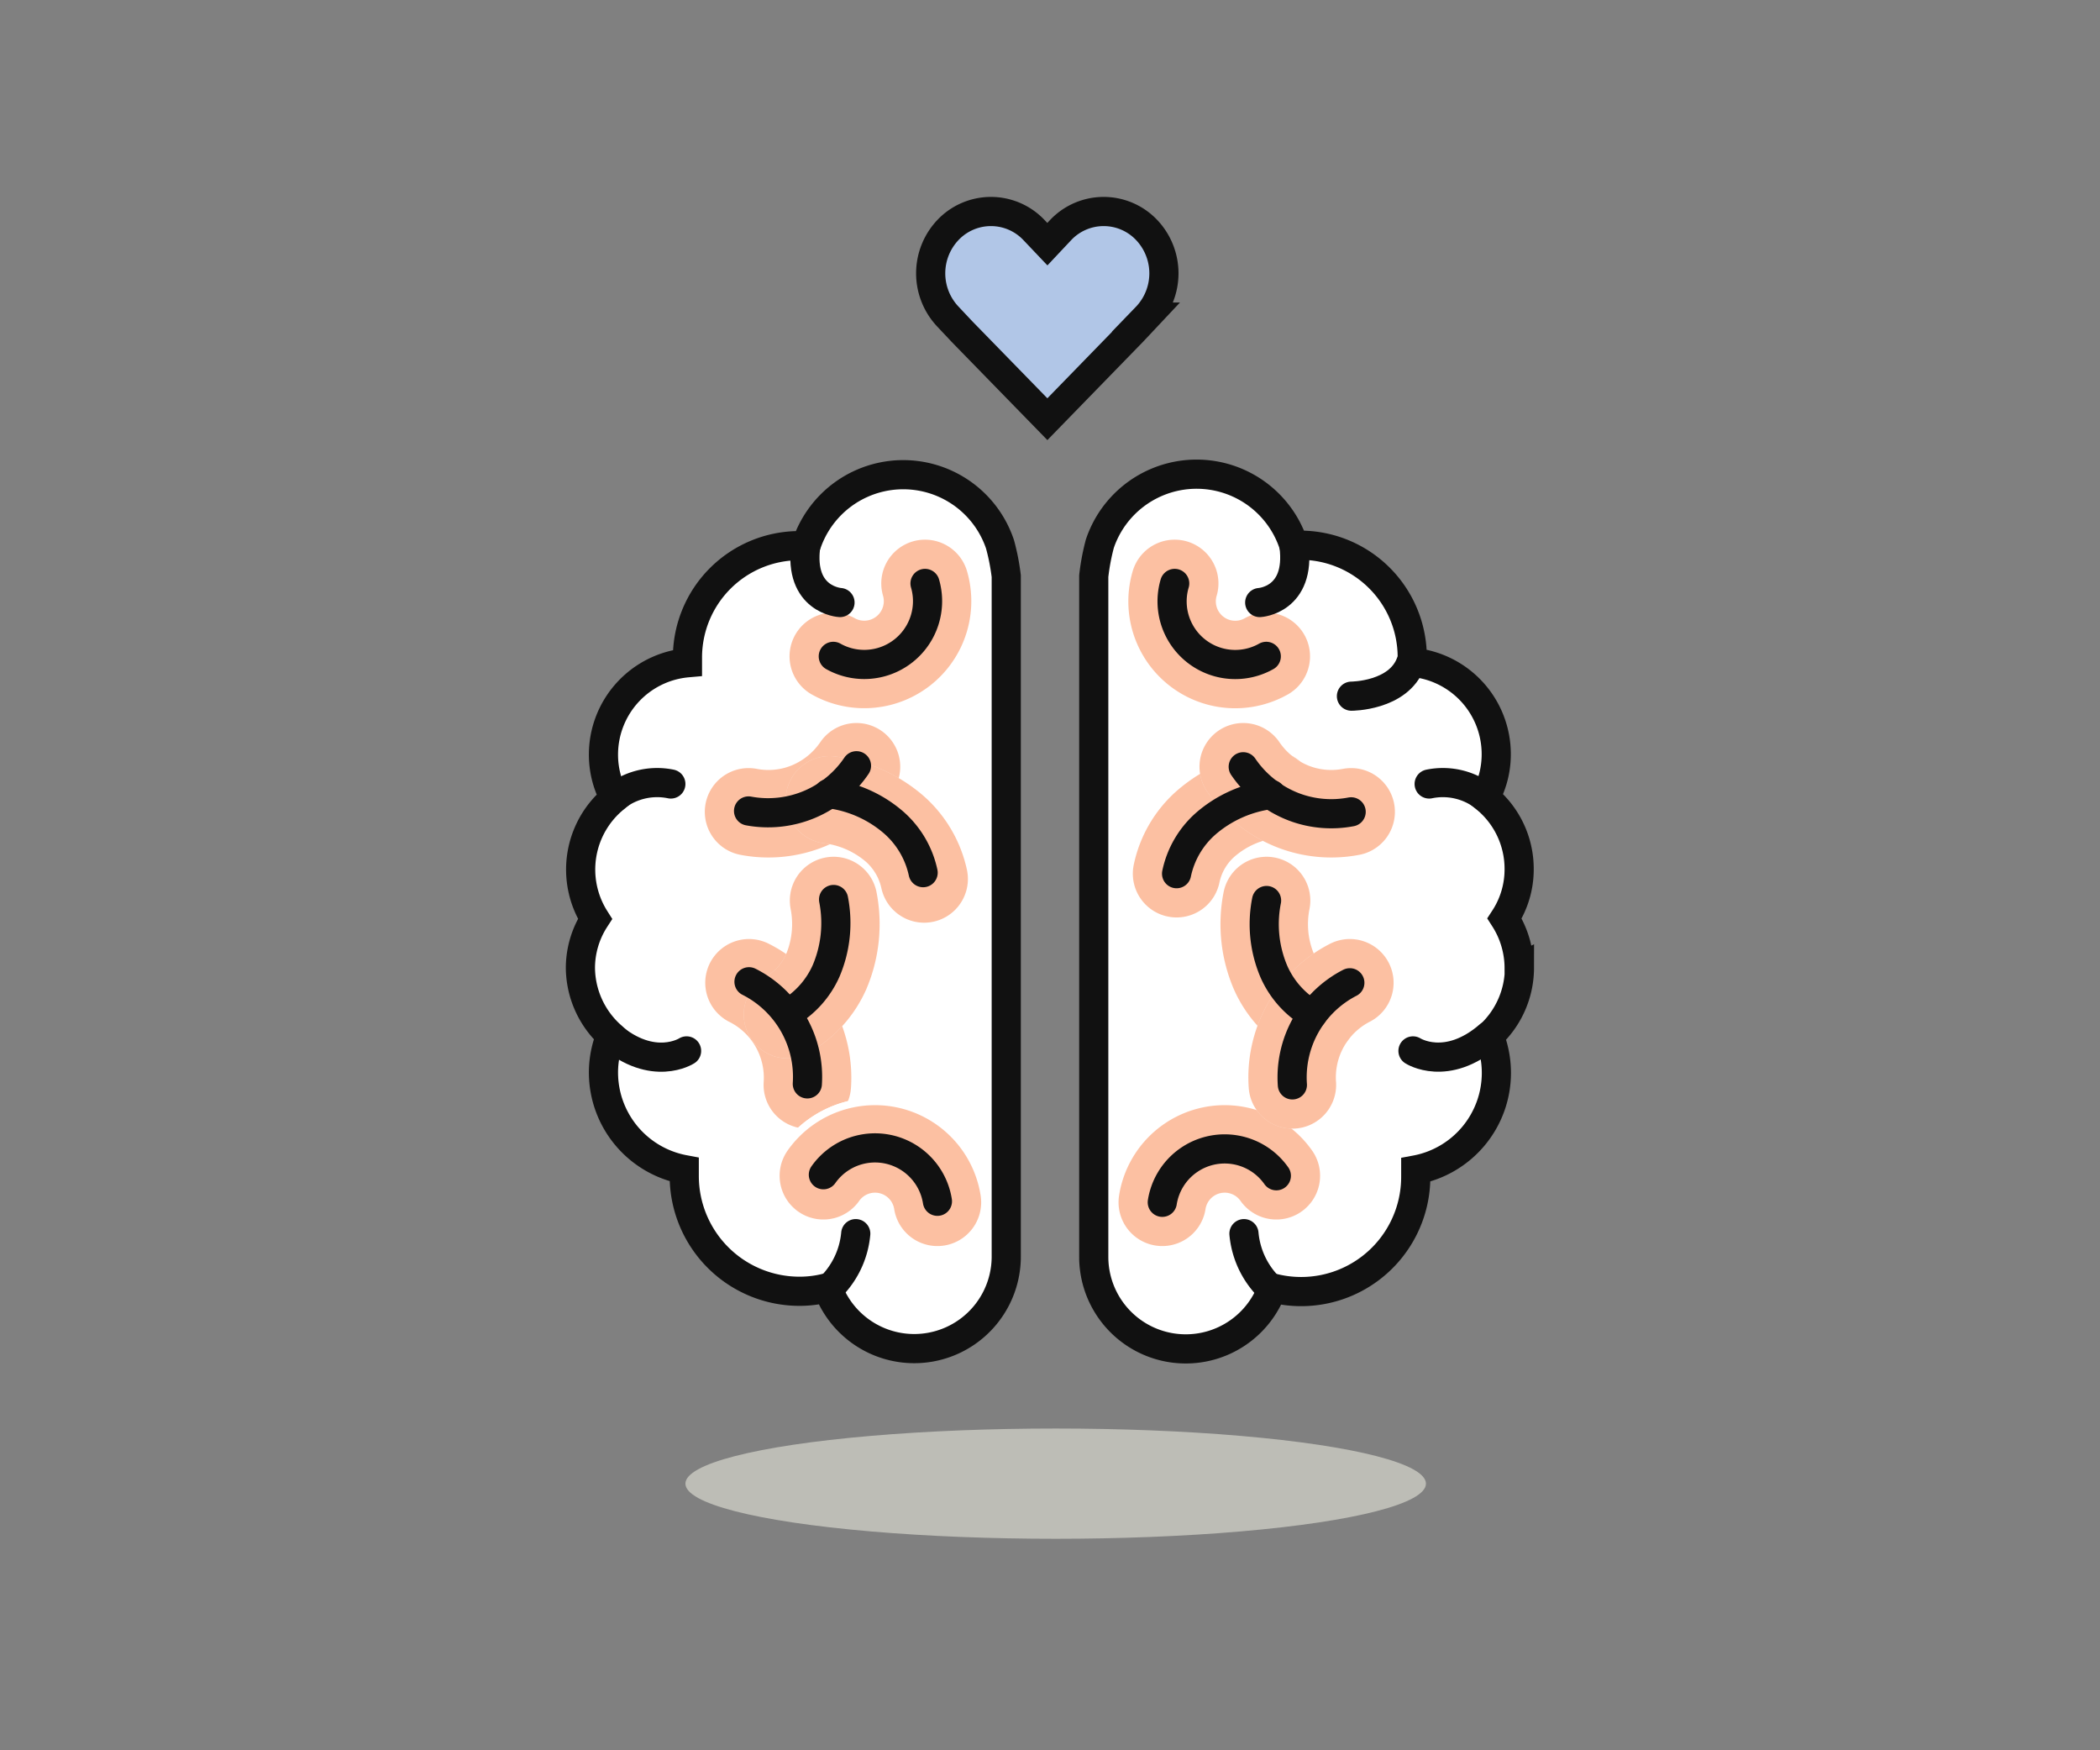 <svg id="Layer_1" data-name="Layer 1" xmlns="http://www.w3.org/2000/svg" viewBox="0 0 144 120"><rect x="0" y="0" width="144" height="120" fill="#808080" stroke="none"/><defs><style>.cls-1{fill:#d7d7cd;fill-opacity:0.7;}.cls-2{fill:#fff;}.cls-2,.cls-5,.cls-7{stroke:#111;stroke-width:2px;}.cls-2,.cls-3,.cls-4,.cls-5,.cls-6{stroke-linecap:round;stroke-miterlimit:10;}.cls-3,.cls-4,.cls-5,.cls-6{fill:none;}.cls-3{stroke:#fa8246;stroke-opacity:0.5;}.cls-3,.cls-4{stroke-width:6px;}.cls-4,.cls-6{stroke:#fff;}.cls-6{stroke-width:7px;}.cls-7{fill:#b1c6e7;}</style></defs><ellipse class="cls-1" cx="72.39" cy="101.72" rx="25.39" ry="3.78"/><path class="cls-2" d="M104.17,66.36a6.32,6.32,0,0,0-1-3.39,6.15,6.15,0,0,0,1-3.38,6.27,6.27,0,0,0-2.33-4.9,6.18,6.18,0,0,0,.76-3,6.32,6.32,0,0,0-5.76-6.28c0-.12,0-.25,0-.36a7.68,7.68,0,0,0-7.66-7.67l-.46,0a7,7,0,0,0-13.3-.11A15.18,15.18,0,0,0,75,39.5V86.18A6.31,6.31,0,0,0,87.25,88.3a7.86,7.86,0,0,0,9.83-7.64c0-.15,0-.3,0-.45a6.77,6.77,0,0,0,5.53-6.65,6.87,6.87,0,0,0-.49-2.54,6.32,6.32,0,0,0,2.07-4.67Z"/><path class="cls-3" d="M79.7,82.43a4.33,4.33,0,0,1,7.82-1.82"/><path class="cls-3" d="M86.83,45a4.33,4.33,0,0,1-6.28-5"/><path class="cls-3" d="M90,69.56a6.36,6.36,0,0,1-2.64-2.93,8.3,8.3,0,0,1-.51-4.89"/><path class="cls-4" d="M88.62,74.38a7.29,7.29,0,0,1,3.94-7"/><path class="cls-3" d="M88.62,74.38a7.29,7.29,0,0,1,3.94-7"/><path class="cls-3" d="M80.68,59.9a6.28,6.28,0,0,1,2-3.43,8.44,8.44,0,0,1,4.5-2"/><path class="cls-4" d="M92.65,55.66a7.22,7.22,0,0,1-3.9-.33,7.41,7.41,0,0,1-3.5-2.76"/><path class="cls-3" d="M92.65,55.66a7.22,7.22,0,0,1-3.9-.33,7.41,7.41,0,0,1-3.5-2.76"/><path class="cls-5" d="M79.7,82.43a4.33,4.33,0,0,1,7.82-1.82"/><path class="cls-5" d="M86.83,45a4.33,4.33,0,0,1-6.28-5"/><path class="cls-5" d="M90,69.56a6.36,6.36,0,0,1-2.64-2.93,8.3,8.3,0,0,1-.51-4.89"/><path class="cls-5" d="M88.62,74.38a7.29,7.29,0,0,1,3.94-7"/><path class="cls-5" d="M80.68,59.9a6.28,6.28,0,0,1,2-3.43,8.44,8.44,0,0,1,4.5-2"/><path class="cls-5" d="M92.65,55.66a7.22,7.22,0,0,1-3.9-.33,7.41,7.41,0,0,1-3.5-2.76"/><path class="cls-5" d="M86.38,41.31s2.83-.16,2.35-3.9"/><path class="cls-5" d="M92.67,47.73s3.23,0,4.07-2.29"/><path class="cls-5" d="M98,53.75a4.66,4.66,0,0,1,3.94,1"/><path class="cls-5" d="M96.89,72.05s2.3,1.48,5.24-1.07"/><path class="cls-5" d="M85.3,84.58a5.94,5.94,0,0,0,1.92,3.86"/><path class="cls-2" d="M41.88,71a6.69,6.69,0,0,0-.5,2.54,6.78,6.78,0,0,0,5.54,6.65c0,.15,0,.3,0,.45a7.9,7.9,0,0,0,7.89,7.89,7.43,7.43,0,0,0,1.94-.25A6.31,6.31,0,0,0,69,86.19V39.5a15,15,0,0,0-.43-2.19,7,7,0,0,0-13.3.1H54.8a7.67,7.67,0,0,0-7.66,7.66c0,.12,0,.24,0,.37a6.32,6.32,0,0,0-5.76,6.28,6.21,6.21,0,0,0,.76,3A6.32,6.32,0,0,0,40.8,63a6.2,6.2,0,0,0-1,3.38A6.33,6.33,0,0,0,41.89,71Z"/><path class="cls-3" d="M55.36,74.38a7.28,7.28,0,0,0-4-7"/><path class="cls-4" d="M54,69.56a6.36,6.36,0,0,0,2.65-2.93,8.38,8.38,0,0,0,.51-4.89"/><path class="cls-3" d="M54,69.56a6.36,6.36,0,0,0,2.65-2.93,8.38,8.38,0,0,0,.51-4.89"/><path class="cls-6" d="M64.28,82.43a4.33,4.33,0,0,0-7.82-1.82"/><path class="cls-6" d="M64.28,82.43a4.33,4.33,0,0,0-7.82-1.82"/><path class="cls-3" d="M51.33,55.66a7.22,7.22,0,0,0,3.9-.33,7.41,7.41,0,0,0,3.5-2.76"/><path class="cls-4" d="M63.37,60.26a6.4,6.4,0,0,0-2-3.42,8.42,8.42,0,0,0-4.49-2"/><path class="cls-3" d="M63.37,60.26a6.4,6.4,0,0,0-2-3.42,8.42,8.42,0,0,0-4.49-2"/><path class="cls-3" d="M64.28,82.43a4.33,4.33,0,0,0-7.82-1.82"/><path class="cls-3" d="M57.14,45a4.34,4.34,0,0,0,6.29-5"/><path class="cls-5" d="M64.28,82.36a4.33,4.33,0,0,0-7.82-1.82"/><path class="cls-5" d="M57.14,45a4.34,4.34,0,0,0,6.29-5"/><path class="cls-5" d="M54,69.49a6.31,6.31,0,0,0,2.65-2.93,8.38,8.38,0,0,0,.51-4.89"/><path class="cls-5" d="M55.36,74.31a7.3,7.3,0,0,0-4-7"/><path class="cls-5" d="M63.3,59.83a6.33,6.33,0,0,0-2-3.42,8.37,8.37,0,0,0-4.5-2"/><path class="cls-5" d="M51.33,55.6a7.31,7.31,0,0,0,7.4-3.1"/><path class="cls-5" d="M57.6,41.31s-2.84-.16-2.35-3.9"/><path class="cls-5" d="M46,53.75a4.66,4.66,0,0,0-3.94,1"/><path class="cls-5" d="M47.08,72.05S44.79,73.53,41.84,71"/><path class="cls-5" d="M58.68,84.58a5.92,5.92,0,0,1-1.93,3.86"/><path class="cls-7" d="M78.6,15.74a4.06,4.06,0,0,0-5.84,0l-.94,1-.95-1a4.06,4.06,0,0,0-5.84,0,4.32,4.32,0,0,0,0,6l.94,1,5.85,6,5.84-6,.94-1A4.32,4.32,0,0,0,78.6,15.74Z"/></svg>
